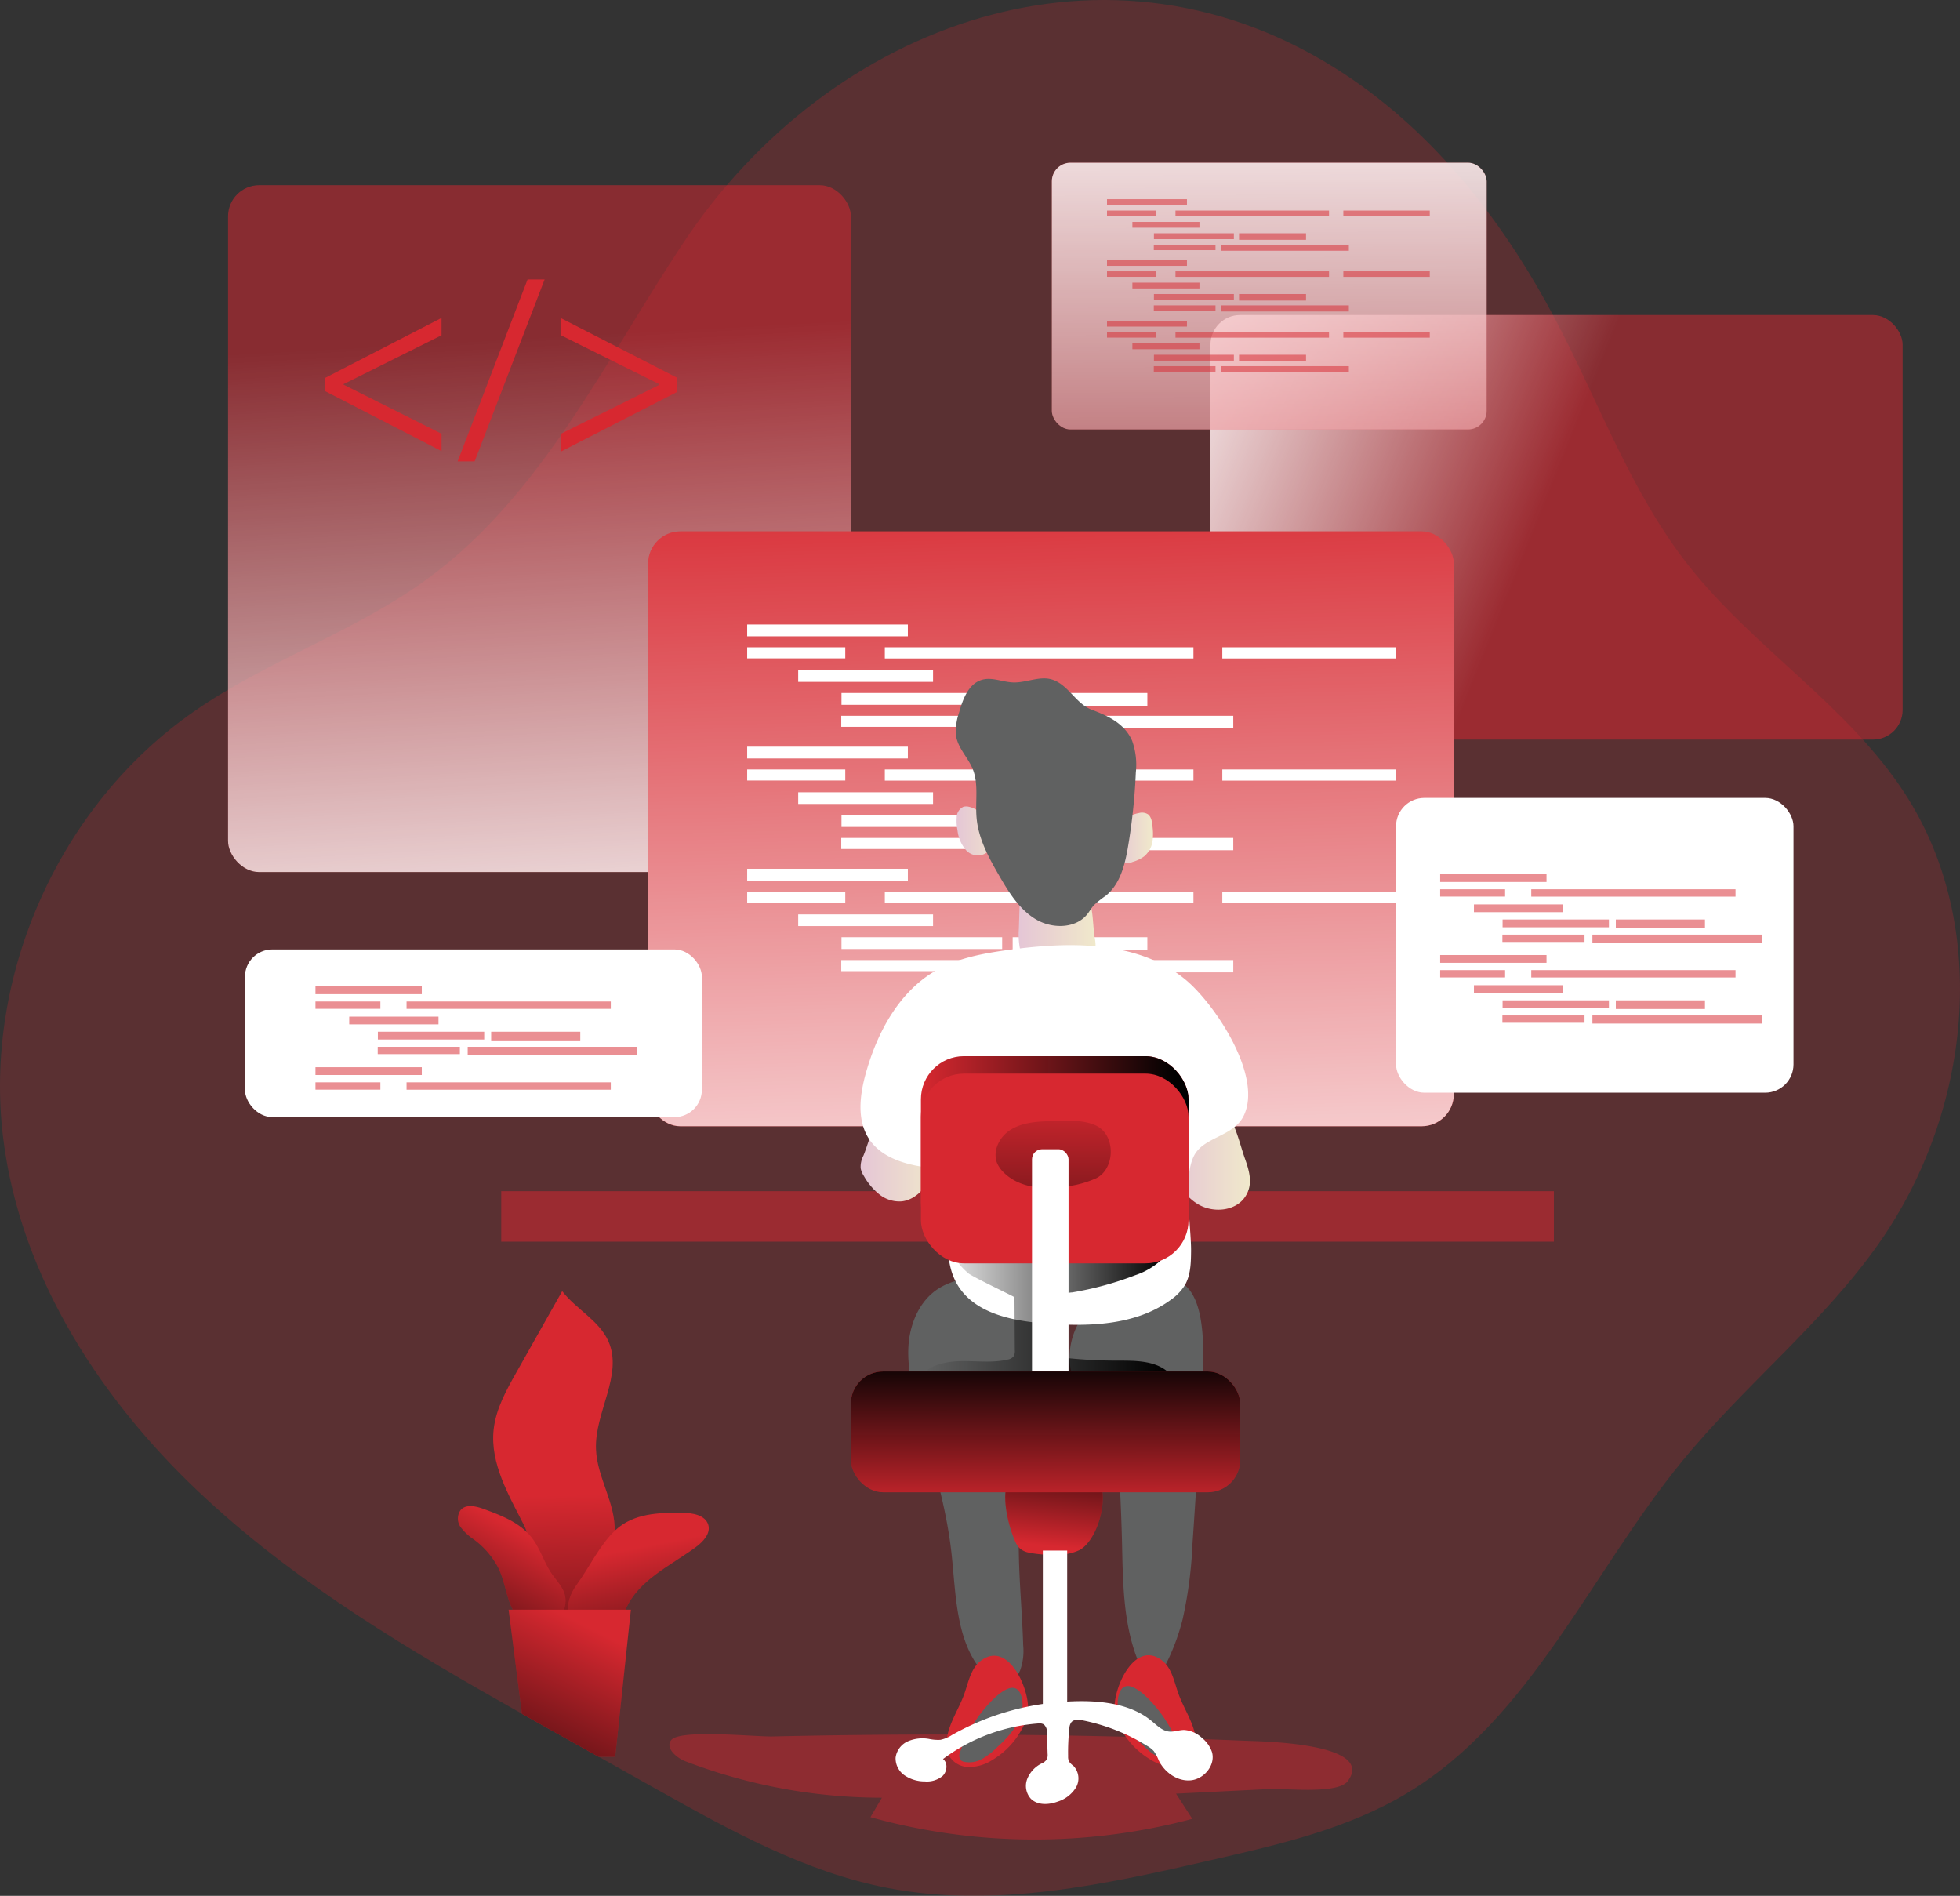 <svg xmlns="http://www.w3.org/2000/svg" xmlns:xlink="http://www.w3.org/1999/xlink" width="763.733" height="738.62" viewBox="0 0 763.733 738.62">
  <rect x="0" y="0" width="763.733" height="738.62" fill="#333333" stroke="none"/>
  <defs>
    <linearGradient id="linear-gradient" x1="0.514" y1="0.779" x2="0.461" y2="-0.279" gradientUnits="objectBoundingBox">
      <stop offset="0" stop-color="#fff" stop-opacity="0"/>
      <stop offset="0.95" stop-color="#fff"/>
    </linearGradient>
    <linearGradient id="linear-gradient-2" x1="0.528" y1="0.507" x2="1.184" y2="0.668" xlink:href="#linear-gradient"/>
    <linearGradient id="linear-gradient-3" x1="0.489" y1="-0.969" x2="0.508" y2="1.545" xlink:href="#linear-gradient"/>
    <linearGradient id="linear-gradient-4" x1="0.521" y1="1.133" x2="0.467" y2="-0.473" xlink:href="#linear-gradient"/>
    <linearGradient id="linear-gradient-5" x1="2.944" y1="98.494" x2="2.889" y2="58.447" gradientUnits="objectBoundingBox">
      <stop offset="0" stop-color="#fff" stop-opacity="0"/>
      <stop offset="0.99" stop-color="#fff"/>
    </linearGradient>
    <linearGradient id="linear-gradient-6" x1="4.508" y1="103.127" x2="4.417" y2="60.38" xlink:href="#linear-gradient-5"/>
    <linearGradient id="linear-gradient-7" x1="1.774" y1="101.862" x2="1.745" y2="59.469" xlink:href="#linear-gradient-5"/>
    <linearGradient id="linear-gradient-8" x1="2.762" y1="101.402" x2="2.711" y2="59.017" xlink:href="#linear-gradient-5"/>
    <linearGradient id="linear-gradient-9" x1="3.419" y1="95.688" x2="3.353" y2="55.164" xlink:href="#linear-gradient-5"/>
    <linearGradient id="linear-gradient-10" x1="2.952" y1="92.542" x2="2.896" y2="52.494" xlink:href="#linear-gradient-5"/>
    <linearGradient id="linear-gradient-11" x1="3.424" y1="83.093" x2="3.358" y2="47.036" xlink:href="#linear-gradient-5"/>
    <linearGradient id="linear-gradient-12" x1="3.679" y1="96.751" x2="3.607" y2="54.004" xlink:href="#linear-gradient-5"/>
    <linearGradient id="linear-gradient-13" x1="2.04" y1="86.878" x2="2.005" y2="48.357" xlink:href="#linear-gradient-5"/>
    <linearGradient id="linear-gradient-14" x1="2.944" y1="77.791" x2="2.889" y2="37.743" xlink:href="#linear-gradient-5"/>
    <linearGradient id="linear-gradient-15" x1="4.508" y1="81.034" x2="4.417" y2="38.283" xlink:href="#linear-gradient-5"/>
    <linearGradient id="linear-gradient-16" x1="1.774" y1="79.946" x2="1.745" y2="37.552" xlink:href="#linear-gradient-5"/>
    <linearGradient id="linear-gradient-17" x1="2.762" y1="79.494" x2="2.711" y2="37.1" xlink:href="#linear-gradient-5"/>
    <linearGradient id="linear-gradient-18" x1="3.419" y1="74.752" x2="3.353" y2="34.224" xlink:href="#linear-gradient-5"/>
    <linearGradient id="linear-gradient-19" x1="2.952" y1="71.838" x2="2.896" y2="31.791" xlink:href="#linear-gradient-5"/>
    <linearGradient id="linear-gradient-20" x1="3.424" y1="64.456" x2="3.358" y2="28.399" xlink:href="#linear-gradient-5"/>
    <linearGradient id="linear-gradient-21" x1="3.679" y1="74.654" x2="3.607" y2="31.907" xlink:href="#linear-gradient-5"/>
    <linearGradient id="linear-gradient-22" x1="2.04" y1="66.969" x2="2.005" y2="28.445" xlink:href="#linear-gradient-5"/>
    <linearGradient id="linear-gradient-23" x1="2.944" y1="57.095" x2="2.889" y2="17.051" xlink:href="#linear-gradient-5"/>
    <linearGradient id="linear-gradient-24" x1="4.508" y1="58.941" x2="4.417" y2="16.19" xlink:href="#linear-gradient-5"/>
    <linearGradient id="linear-gradient-25" x1="1.774" y1="58.038" x2="1.745" y2="15.649" xlink:href="#linear-gradient-5"/>
    <linearGradient id="linear-gradient-26" x1="2.762" y1="57.586" x2="2.711" y2="15.192" xlink:href="#linear-gradient-5"/>
    <linearGradient id="linear-gradient-27" x1="3.419" y1="53.808" x2="3.353" y2="13.28" xlink:href="#linear-gradient-5"/>
    <linearGradient id="linear-gradient-28" x1="2.952" y1="51.146" x2="2.896" y2="11.099" xlink:href="#linear-gradient-5"/>
    <linearGradient id="linear-gradient-29" x1="3.424" y1="45.822" x2="3.358" y2="9.765" xlink:href="#linear-gradient-5"/>
    <linearGradient id="linear-gradient-30" x1="3.679" y1="52.561" x2="3.607" y2="9.81" xlink:href="#linear-gradient-5"/>
    <linearGradient id="linear-gradient-31" x1="2.04" y1="47.057" x2="2.005" y2="8.532" xlink:href="#linear-gradient-5"/>
    <linearGradient id="linear-gradient-32" x1="0.002" y1="0.501" x2="1" y2="0.501" gradientUnits="objectBoundingBox">
      <stop offset="0" stop-color="#e5c6d6"/>
      <stop offset="0.42" stop-color="#ead4d0"/>
      <stop offset="1" stop-color="#f0e9cb"/>
    </linearGradient>
    <linearGradient id="linear-gradient-33" x1="-0.001" y1="0.5" x2="1.001" y2="0.5" xlink:href="#linear-gradient-32"/>
    <linearGradient id="linear-gradient-34" x1="-0.003" y1="0.499" x2="0.998" y2="0.499" xlink:href="#linear-gradient-32"/>
    <linearGradient id="linear-gradient-35" x1="-0.004" y1="0.498" x2="0.998" y2="0.498" xlink:href="#linear-gradient-32"/>
    <linearGradient id="linear-gradient-36" x1="0" y1="0.5" x2="1.001" y2="0.5" xlink:href="#linear-gradient-32"/>
    <linearGradient id="linear-gradient-37" y1="0.5" x2="1.001" y2="0.5" gradientUnits="objectBoundingBox">
      <stop offset="0" stop-color="#010101" stop-opacity="0"/>
      <stop offset="0.95" stop-color="#010101"/>
    </linearGradient>
    <linearGradient id="linear-gradient-38" x1="0" y1="0.5" x2="1" y2="0.5" xlink:href="#linear-gradient-37"/>
    <linearGradient id="linear-gradient-39" x1="0.509" y1="-0.382" x2="0.465" y2="3.651" xlink:href="#linear-gradient-37"/>
    <linearGradient id="linear-gradient-40" x1="0.443" y1="0.912" x2="0.59" y2="-0.427" xlink:href="#linear-gradient-37"/>
    <linearGradient id="linear-gradient-41" x1="0.495" y1="-0.178" x2="0.505" y2="1.198" xlink:href="#linear-gradient-37"/>
    <linearGradient id="linear-gradient-42" x1="0.501" y1="0.622" x2="0.512" y2="1.676" xlink:href="#linear-gradient-37"/>
    <linearGradient id="linear-gradient-43" x1="0.455" y1="0.264" x2="0.766" y2="1.656" xlink:href="#linear-gradient-37"/>
    <linearGradient id="linear-gradient-44" x1="0.596" y1="0.238" x2="-0.09" y2="1.689" xlink:href="#linear-gradient-37"/>
    <linearGradient id="linear-gradient-45" x1="0.603" y1="0.096" x2="-0.102" y2="1.799" xlink:href="#linear-gradient-37"/>
  </defs>
  <g id="programming_code_2" transform="translate(-0.006 -0.008)">
    <path id="Path_270" data-name="Path 270" d="M815.393,485.636c-21.937,31.46-52.706,55.668-77.041,85.42C702.621,614.674,679.5,671.306,631.123,700.4c-22.882,13.74-49.362,19.883-75.315,25.844-41.71,9.6-84.929,19.192-126.966,11.086-32.223-6.2-61.466-22.445-90.109-38.475l-22.663-12.722c-5-2.835-10.05-5.616-15.1-8.451l-14.721-8.251C243.028,645.08,200.082,619.672,163.66,586.1c-40.583-37.257-72.843-86.292-79.549-141.051C76.333,381.77,106.1,315.306,158.481,278.939c28.734-19.992,62.992-31.115,91.217-51.851,44.545-32.714,69.063-85.038,99.65-131,56.686-85.22,165.7-126,257.494-65.428,35.676,23.518,62.665,58.449,82.494,96.324,16.757,31.932,29.079,66.573,51.361,94.925,25.444,32.387,62.483,54.814,84.747,89.472C858.794,363.25,850.724,435,815.393,485.636Z" transform="translate(-82.88 -1.75)" fill="#d72830" opacity="0.24"/>
    <path id="Path_271" data-name="Path 271" d="M227.23,375.679c-2.672,2.926,1.708,7,5.452,8.415A214.66,214.66,0,0,0,309.2,398.269l-4.453,7.579a238.848,238.848,0,0,0,125.4.654l-6.325-9.814,36.73-1.817c5.834-.273,26.3,2.126,30.169-3.053,11.141-14.921-34.2-15.5-39.075-15.7q-72.57-3.035-145.231-2.345-19.81.182-39.62.636C260.543,374.624,231.119,371.535,227.23,375.679Z" transform="translate(34.44 302.128)" fill="#d72830" opacity="0.42"/>
    <path id="Path_272" data-name="Path 272" d="M363.593,321.114q-1.472,29.079-3.508,58.267a166.041,166.041,0,0,1-3.817,29.224,85.153,85.153,0,0,1-6.034,16.557c-1.109,2.272-2.69,4.743-5.18,5-3.144.327-5.325-3.035-6.452-6-5.616-14.539-5.616-30.46-5.979-46.018q-.309-12.068-.963-24.154c-.527-9.723-1.581-20.246-8.16-27.443-2-2.181-4.435-3.962-6.4-6.2-8.015-9.087-5.616-24.408,3.017-32.968,6.706-6.634,26.171-15.394,35.567-9.905C366.846,283.984,364.12,310.627,363.593,321.114Z" transform="translate(104.574 222.221)" fill="#606161"/>
    <path id="Path_273" data-name="Path 273" d="M335.6,288a24.771,24.771,0,0,1,3.762,14.939c-.454,15.794-9.832,29.77-14.539,44.872-7.052,22.809-3.126,47.253-2.417,71.189a22.318,22.318,0,0,1-1.2,9.742,8.16,8.16,0,0,1-7.651,5.234,10.215,10.215,0,0,1-6.088-3.635c-11.559-12.359-11.177-31.205-13.086-48-2.145-18.7-7.942-36.767-12.886-54.923-2.235-8.2-4.326-16.593-3.8-25.062s4.089-17.175,11.086-21.973C301.487,271.7,326.532,275,335.6,288Z" transform="translate(76.299 222.058)" fill="#606161"/>
    <rect id="Rectangle_180" data-name="Rectangle 180" width="242.701" height="267.599" rx="12.14" transform="translate(331.569 339.764) rotate(180)" fill="#d72830" opacity="0.52"/>
    <rect id="Rectangle_181" data-name="Rectangle 181" width="242.701" height="267.599" rx="12.14" transform="translate(331.569 339.764) rotate(180)" fill="url(#linear-gradient)"/>
    <rect id="Rectangle_182" data-name="Rectangle 182" width="269.708" height="165.405" rx="11.56" transform="translate(741.383 288.148) rotate(180)" fill="#d72830" opacity="0.52"/>
    <rect id="Rectangle_183" data-name="Rectangle 183" width="269.708" height="165.405" rx="11.56" transform="translate(741.383 288.148) rotate(180)" fill="url(#linear-gradient-2)"/>
    <rect id="Rectangle_184" data-name="Rectangle 184" width="169.44" height="103.921" rx="7.26" transform="translate(579.303 167.325) rotate(180)" fill="#d72830" opacity="0.52"/>
    <rect id="Rectangle_185" data-name="Rectangle 185" width="169.44" height="103.921" rx="7.26" transform="translate(579.303 167.325) rotate(180)" fill="url(#linear-gradient-3)"/>
    <rect id="Rectangle_186" data-name="Rectangle 186" width="410.177" height="19.665" transform="translate(605.493 483.759) rotate(180)" fill="#d72830" opacity="0.52"/>
    <rect id="Rectangle_187" data-name="Rectangle 187" width="313.962" height="231.778" rx="12.56" transform="translate(566.509 438.796) rotate(180)" fill="#d72830"/>
    <rect id="Rectangle_188" data-name="Rectangle 188" width="313.962" height="231.778" rx="12.56" transform="translate(566.509 438.796) rotate(180)" fill="url(#linear-gradient-4)"/>
    <rect id="Rectangle_189" data-name="Rectangle 189" width="62.611" height="4.598" transform="translate(291.149 243.312)" fill="url(#linear-gradient-5)"/>
    <rect id="Rectangle_190" data-name="Rectangle 190" width="38.221" height="4.307" transform="translate(291.149 252.199)" fill="url(#linear-gradient-6)"/>
    <rect id="Rectangle_191" data-name="Rectangle 191" width="120.26" height="4.344" transform="translate(344.781 252.199)" fill="url(#linear-gradient-7)"/>
    <rect id="Rectangle_192" data-name="Rectangle 192" width="67.681" height="4.344" transform="translate(476.291 252.199)" fill="url(#linear-gradient-8)"/>
    <rect id="Rectangle_193" data-name="Rectangle 193" width="52.542" height="4.544" transform="translate(311.032 261.123)" fill="url(#linear-gradient-9)"/>
    <rect id="Rectangle_194" data-name="Rectangle 194" width="62.611" height="4.598" transform="translate(327.897 269.992)" fill="url(#linear-gradient-10)"/>
    <rect id="Rectangle_195" data-name="Rectangle 195" width="52.488" height="5.107" transform="translate(394.597 269.992)" fill="url(#linear-gradient-11)"/>
    <rect id="Rectangle_196" data-name="Rectangle 196" width="48.344" height="4.307" transform="translate(327.807 278.879)" fill="url(#linear-gradient-12)"/>
    <rect id="Rectangle_197" data-name="Rectangle 197" width="99.777" height="4.78" transform="translate(380.785 278.879)" fill="url(#linear-gradient-13)"/>
    <rect id="Rectangle_198" data-name="Rectangle 198" width="62.611" height="4.598" transform="translate(291.149 290.911)" fill="url(#linear-gradient-14)"/>
    <rect id="Rectangle_199" data-name="Rectangle 199" width="38.221" height="4.307" transform="translate(291.149 299.798)" fill="url(#linear-gradient-15)"/>
    <rect id="Rectangle_200" data-name="Rectangle 200" width="120.26" height="4.344" transform="translate(344.781 299.798)" fill="url(#linear-gradient-16)"/>
    <rect id="Rectangle_201" data-name="Rectangle 201" width="67.681" height="4.344" transform="translate(476.291 299.798)" fill="url(#linear-gradient-17)"/>
    <rect id="Rectangle_202" data-name="Rectangle 202" width="52.542" height="4.544" transform="translate(311.032 308.685)" fill="url(#linear-gradient-18)"/>
    <rect id="Rectangle_203" data-name="Rectangle 203" width="62.611" height="4.598" transform="translate(327.897 317.591)" fill="url(#linear-gradient-19)"/>
    <rect id="Rectangle_204" data-name="Rectangle 204" width="52.488" height="5.107" transform="translate(394.597 317.591)" fill="url(#linear-gradient-20)"/>
    <rect id="Rectangle_205" data-name="Rectangle 205" width="48.344" height="4.307" transform="translate(327.807 326.478)" fill="url(#linear-gradient-21)"/>
    <rect id="Rectangle_206" data-name="Rectangle 206" width="99.777" height="4.78" transform="translate(380.785 326.478)" fill="url(#linear-gradient-22)"/>
    <rect id="Rectangle_207" data-name="Rectangle 207" width="62.611" height="4.598" transform="translate(291.149 338.491)" fill="url(#linear-gradient-23)"/>
    <rect id="Rectangle_208" data-name="Rectangle 208" width="38.221" height="4.307" transform="translate(291.149 347.379)" fill="url(#linear-gradient-24)"/>
    <rect id="Rectangle_209" data-name="Rectangle 209" width="120.26" height="4.344" transform="translate(344.781 347.379)" fill="url(#linear-gradient-25)"/>
    <rect id="Rectangle_210" data-name="Rectangle 210" width="67.681" height="4.344" transform="translate(476.291 347.379)" fill="url(#linear-gradient-26)"/>
    <rect id="Rectangle_211" data-name="Rectangle 211" width="52.542" height="4.544" transform="translate(311.032 356.266)" fill="url(#linear-gradient-27)"/>
    <rect id="Rectangle_212" data-name="Rectangle 212" width="62.611" height="4.598" transform="translate(327.897 365.153)" fill="url(#linear-gradient-28)"/>
    <rect id="Rectangle_213" data-name="Rectangle 213" width="52.488" height="5.107" transform="translate(394.597 365.153)" fill="url(#linear-gradient-29)"/>
    <rect id="Rectangle_214" data-name="Rectangle 214" width="48.344" height="4.307" transform="translate(327.807 374.059)" fill="url(#linear-gradient-30)"/>
    <rect id="Rectangle_215" data-name="Rectangle 215" width="99.777" height="4.78" transform="translate(380.785 374.059)" fill="url(#linear-gradient-31)"/>
    <g id="Group_144" data-name="Group 144" transform="translate(431.364 77.616)" opacity="0.52">
      <rect id="Rectangle_216" data-name="Rectangle 216" width="31.151" height="2.29" fill="#d72830"/>
      <rect id="Rectangle_217" data-name="Rectangle 217" width="19.01" height="2.145" transform="translate(0 4.435)" fill="#d72830"/>
      <rect id="Rectangle_218" data-name="Rectangle 218" width="59.83" height="2.163" transform="translate(26.68 4.435)" fill="#d72830"/>
      <rect id="Rectangle_219" data-name="Rectangle 219" width="33.677" height="2.163" transform="translate(92.09 4.435)" fill="#d72830"/>
      <rect id="Rectangle_220" data-name="Rectangle 220" width="26.135" height="2.254" transform="translate(9.887 8.851)" fill="#d72830"/>
      <rect id="Rectangle_221" data-name="Rectangle 221" width="31.151" height="2.29" transform="translate(18.283 13.285)" fill="#d72830"/>
      <rect id="Rectangle_222" data-name="Rectangle 222" width="26.098" height="2.544" transform="translate(51.452 13.285)" fill="#d72830"/>
      <rect id="Rectangle_223" data-name="Rectangle 223" width="24.045" height="2.145" transform="translate(18.229 17.702)" fill="#d72830"/>
      <rect id="Rectangle_224" data-name="Rectangle 224" width="49.634" height="2.381" transform="translate(44.6 17.702)" fill="#d72830"/>
      <rect id="Rectangle_225" data-name="Rectangle 225" width="31.151" height="2.29" transform="translate(0 23.681)" fill="#d72830"/>
      <rect id="Rectangle_226" data-name="Rectangle 226" width="19.01" height="2.145" transform="translate(0 28.098)" fill="#d72830"/>
      <rect id="Rectangle_227" data-name="Rectangle 227" width="59.83" height="2.163" transform="translate(26.68 28.098)" fill="#d72830"/>
      <rect id="Rectangle_228" data-name="Rectangle 228" width="33.677" height="2.163" transform="translate(92.09 28.098)" fill="#d72830"/>
      <rect id="Rectangle_229" data-name="Rectangle 229" width="26.135" height="2.254" transform="translate(9.887 32.514)" fill="#d72830"/>
      <rect id="Rectangle_230" data-name="Rectangle 230" width="31.151" height="2.29" transform="translate(18.283 36.948)" fill="#d72830"/>
      <rect id="Rectangle_231" data-name="Rectangle 231" width="26.098" height="2.544" transform="translate(51.452 36.948)" fill="#d72830"/>
      <rect id="Rectangle_232" data-name="Rectangle 232" width="24.045" height="2.145" transform="translate(18.229 41.365)" fill="#d72830"/>
      <rect id="Rectangle_233" data-name="Rectangle 233" width="49.634" height="2.381" transform="translate(44.6 41.365)" fill="#d72830"/>
      <rect id="Rectangle_234" data-name="Rectangle 234" width="31.151" height="2.29" transform="translate(0 47.344)" fill="#d72830"/>
      <rect id="Rectangle_235" data-name="Rectangle 235" width="19.01" height="2.145" transform="translate(0 51.779)" fill="#d72830"/>
      <rect id="Rectangle_236" data-name="Rectangle 236" width="59.83" height="2.163" transform="translate(26.68 51.779)" fill="#d72830"/>
      <rect id="Rectangle_237" data-name="Rectangle 237" width="33.677" height="2.163" transform="translate(92.09 51.779)" fill="#d72830"/>
      <rect id="Rectangle_238" data-name="Rectangle 238" width="26.135" height="2.254" transform="translate(9.887 56.195)" fill="#d72830"/>
      <rect id="Rectangle_239" data-name="Rectangle 239" width="31.151" height="2.29" transform="translate(18.283 60.612)" fill="#d72830"/>
      <rect id="Rectangle_240" data-name="Rectangle 240" width="26.098" height="2.544" transform="translate(51.452 60.612)" fill="#d72830"/>
      <rect id="Rectangle_241" data-name="Rectangle 241" width="24.045" height="2.145" transform="translate(18.229 65.046)" fill="#d72830"/>
      <rect id="Rectangle_242" data-name="Rectangle 242" width="49.634" height="2.381" transform="translate(44.6 65.046)" fill="#d72830"/>
    </g>
    <path id="Path_274" data-name="Path 274" d="M363.12,259.681c1.29,3.635,2.508,7.451,1.708,11.2a10.906,10.906,0,0,1-1.545,3.635c-3.635,5.634-12.25,6.506-18.174,3.126s-9.269-9.85-10.9-16.357a17.577,17.577,0,0,1-.636-6.724c.527-3.944,3.144-7.27,5.87-10.178,3.635-3.78,10.3-8.724,15.194-4.18C359.031,244.269,361.176,254.247,363.12,259.681Z" transform="translate(121.967 191.673)" fill="url(#linear-gradient-32)"/>
    <path id="Path_275" data-name="Path 275" d="M268.489,257.94a9.342,9.342,0,0,0-1.072,4.889,8.523,8.523,0,0,0,1.272,3.053,24.518,24.518,0,0,0,6.016,7.142,12.487,12.487,0,0,0,8.742,2.708c4.653-.509,8.342-4.2,10.814-8.178a22.408,22.408,0,0,0,3.871-12.831,16.357,16.357,0,0,0-6.688-12.25c-3.508-2.544-10.814-4.853-14.776-1.945S270.47,253.251,268.489,257.94Z" transform="translate(67.951 192.324)" fill="url(#linear-gradient-33)"/>
    <path id="Path_276" data-name="Path 276" d="M331,176.128a4.4,4.4,0,0,1,3.817.672,5.07,5.07,0,0,1,1.254,3.108,22.265,22.265,0,0,1,.273,7.033,9.65,9.65,0,0,1-3.217,6.016,13.923,13.923,0,0,1-4.58,2.217,5.18,5.18,0,0,1-3.926.145,4.526,4.526,0,0,1-1.963-3.362C321.22,184.924,323.419,177.509,331,176.128Z" transform="translate(112.78 140.645)" fill="url(#linear-gradient-34)"/>
    <path id="Path_277" data-name="Path 277" d="M292.837,174.771a4.507,4.507,0,0,0-2.2,0,4.562,4.562,0,0,0-2.617,4.162,19.34,19.34,0,0,0,.327,5.107,14.1,14.1,0,0,0,3.308,7.615,6.179,6.179,0,0,0,7.542,1.309C306.922,187.621,299.652,176.262,292.837,174.771Z" transform="translate(84.768 139.566)" fill="url(#linear-gradient-35)"/>
    <path id="Path_278" data-name="Path 278" d="M330.885,212.5a16.121,16.121,0,0,1,.291,5.016c-.672,4.653-5.307,7.906-9.96,8.487s-9.305-.981-13.649-2.708a10.9,10.9,0,0,1-3.635-2.072,8.088,8.088,0,0,1-2.09-4.017,29.17,29.17,0,0,1-.473-7.96l.291-9.378a11.233,11.233,0,0,1,1.054-5.325c1.817-3.108,5.979-3.635,9.6-3.871,4.744-.2,11.886,0,15.012,4.326S330.085,207.466,330.885,212.5Z" transform="translate(95.645 152.635)" fill="url(#linear-gradient-36)"/>
    <path id="Path_279" data-name="Path 279" d="M356.494,171.458a27.788,27.788,0,0,1,1.454,12.359,231.429,231.429,0,0,1-3.017,28.77c-1.2,7.142-3.09,14.812-8.742,19.319a36.158,36.158,0,0,0-4.562,3.635c-.981,1.054-1.672,2.363-2.581,3.508-4.6,5.761-13.867,5.761-20.192,1.926s-10.378-10.414-14.085-16.811c-4.089-7.052-8.142-14.43-8.869-22.554-.6-6.434.909-13.213-1.545-19.192-1.817-4.4-5.58-7.924-6.416-12.595a21.209,21.209,0,0,1,1.127-9.305c1.472-5.289,3.726-11.4,9.087-12.831,3.907-1.054,7.942.945,12,1.072,5.162.182,10.414-2.708,15.321-1.072,6.307,2.108,9.087,9.378,15.376,11.741S353.568,164.77,356.494,171.458Z" transform="translate(84.648 117.126)" fill="#606161"/>
    <path id="Path_280" data-name="Path 280" d="M394.077,217.852c-18.429-15.285-45.018-14.9-68.736-11.668-9.8,1.327-19.774,3.09-28.388,7.96-14.43,8.178-22.972,23.99-27.461,39.984-2.381,8.487-3.635,18.174,1.127,25.626,5,7.706,14.958,10.359,24.081,11.377a8.051,8.051,0,0,1,3.962,1.145,7.033,7.033,0,0,1,2.217,4.453c2.544,13.267-2.617,28.17,4.2,39.82,6.6,11.25,21.337,14.212,34.331,15.212,16.811,1.29,35.04.818,48.689-9.087a19.756,19.756,0,0,0,5.652-5.8c2.254-3.853,2.381-8.542,2.435-12.995.145-9.705-3.4-29.224,1.327-37.785,3.962-7.124,15.248-7.161,19.21-15.3C424.228,255.31,405.363,227.194,394.077,217.852Z" transform="translate(67.929 163.876)" fill="#fff"/>
    <path id="Path_281" data-name="Path 281" d="M316.583,298.2l.127,20.664a3.981,3.981,0,0,1-.436,2.308,3.635,3.635,0,0,1-2.435,1.327c-5.6,1.309-11.45.563-17.193.582s-11.941,1.036-16.066,5.052c6.27,4.634,14.358,5.907,22.118,6.815q17.229,2.054,34.531,2.726a89.433,89.433,0,0,0,22.373-1.163,41.493,41.493,0,0,0,17.738-8.269c-5.071-5.452-13.467-5.343-20.882-5.343a190.375,190.375,0,0,1-21.591-1.236,5.906,5.906,0,0,1-4.344-1.817,5.761,5.761,0,0,1-.691-3.544,71.741,71.741,0,0,1,1.727-13.631,8.633,8.633,0,0,1,1.727-4.053,9.6,9.6,0,0,1,5.779-2.29,126.042,126.042,0,0,0,24.626-6.725,28.078,28.078,0,0,0,9-4.962c7.161-6.506,6.852-17.72,5.2-27.262A91.436,91.436,0,0,1,334.594,269.7c-10.414.291-33-4.18-40.329,5.852-3.635,5.071.236,9.76,4.253,13.267C300.263,290.312,316.583,298,316.583,298.2Z" transform="translate(78.723 207.205)" fill="url(#linear-gradient-37)"/>
    <rect id="Rectangle_243" data-name="Rectangle 243" width="104.285" height="73.915" rx="16.79" transform="translate(358.848 411.498)" fill="#d72830"/>
    <rect id="Rectangle_244" data-name="Rectangle 244" width="104.285" height="73.915" rx="16.79" transform="translate(358.848 411.498)" fill="url(#linear-gradient-38)"/>
    <rect id="Rectangle_245" data-name="Rectangle 245" width="104.285" height="73.915" rx="16.79" transform="translate(358.848 418.295)" fill="#d72830"/>
    <path id="Path_282" data-name="Path 282" d="M335.434,264.489a39.857,39.857,0,0,1-9.778,2.908c-9.087,1.672-19.7,1.309-26.244-5.289a11.669,11.669,0,0,1-2.454-3.49c-1.817-4.416.563-9.741,4.471-12.54s8.869-3.544,13.649-3.78c5.852-.291,16.975-1.29,22.082,2.654C343.267,249.677,342.322,261.254,335.434,264.489Z" transform="translate(91.604 194.608)" fill="url(#linear-gradient-39)"/>
    <rect id="Rectangle_246" data-name="Rectangle 246" width="14.231" height="117.479" rx="3.91" transform="translate(416.37 565.235) rotate(180)" fill="#fff"/>
    <path id="Path_283" data-name="Path 283" d="M340.574,358.784c3.635,3,4.544,8.2,6.143,12.722,2.217,6.179,6.325,11.8,6.87,18.338a10.251,10.251,0,0,1-.927,5.67,9.087,9.087,0,0,1-7.888,4.435,17.266,17.266,0,0,1-8.96-2.726,31.423,31.423,0,0,1-11.341-11.65,19.991,19.991,0,0,1-2.581-7.67C321.145,369.706,329.651,350.06,340.574,358.784Z" transform="translate(112.454 288.309)" fill="#d72830"/>
    <path id="Path_284" data-name="Path 284" d="M346.8,388.071a3.289,3.289,0,0,1,0,3.108,2.816,2.816,0,0,1-1.581.854,10.178,10.178,0,0,1-7.27-1.327A29.569,29.569,0,0,1,332.1,386a42.58,42.58,0,0,1-7.106-8.033,14.539,14.539,0,0,1-2.308-10.268c1.927-9.851,10.614-1.018,13.813,2.617A52.705,52.705,0,0,1,346.8,388.071Z" transform="translate(113.007 293.698)" fill="#606161"/>
    <path id="Path_285" data-name="Path 285" d="M298.887,358.905c-3.635,3-4.544,8.2-6.143,12.722-2.217,6.179-6.325,11.813-6.87,18.338a10.323,10.323,0,0,0,.927,5.689,9.087,9.087,0,0,0,7.888,4.416,17.084,17.084,0,0,0,8.96-2.726,31.278,31.278,0,0,0,11.341-11.65,19.883,19.883,0,0,0,2.581-7.67C318.3,369.828,309.792,350.109,298.887,358.905Z" transform="translate(82.988 288.387)" fill="#d72830"/>
    <path id="Path_286" data-name="Path 286" d="M288.932,388.466a3.344,3.344,0,0,0,0,3.108,2.87,2.87,0,0,0,1.6.854,10.377,10.377,0,0,0,7.27-1.327,30.254,30.254,0,0,0,5.834-4.707,42.221,42.221,0,0,0,7.124-8.051,14.539,14.539,0,0,0,2.308-10.25c-1.945-9.869-10.614-1.036-13.831,2.617A52.924,52.924,0,0,0,288.932,388.466Z" transform="translate(85.237 294.011)" fill="#606161"/>
    <path id="Path_287" data-name="Path 287" d="M327.523,349.268a19.156,19.156,0,0,1-9.4,1.818,41.22,41.22,0,0,1-10.687-.782,7.469,7.469,0,0,1-3.235-1.508,7.379,7.379,0,0,1-1.817-2.581c-2.962-6.543-6.307-20.1-1.708-25.608,5.252-6.325,26.1-7.433,32.714-.8C339.809,326.023,335.156,344.779,327.523,349.268Z" transform="translate(93.3 254.569)" fill="#d72830"/>
    <path id="Path_288" data-name="Path 288" d="M327.523,349.268a19.156,19.156,0,0,1-9.4,1.818,41.22,41.22,0,0,1-10.687-.782,7.469,7.469,0,0,1-3.235-1.508,7.379,7.379,0,0,1-1.817-2.581c-2.962-6.543-6.307-20.1-1.708-25.608,5.252-6.325,26.1-7.433,32.714-.8C339.809,326.023,335.156,344.779,327.523,349.268Z" transform="translate(93.3 254.569)" fill="url(#linear-gradient-40)"/>
    <rect id="Rectangle_247" data-name="Rectangle 247" width="9.487" height="61.211" transform="translate(415.843 665.321) rotate(180)" fill="#fff"/>
    <path id="Path_289" data-name="Path 289" d="M374.534,374.064c2.108,1.727,4.162,3.889,6.87,4.216,1.963.218,3.926-.618,5.925-.618a11.123,11.123,0,0,1,7,3.144,11.832,11.832,0,0,1,3.853,5.452c1.472,5.016-3,10.5-8.215,11.014s-10.232-3.053-12.522-7.742a17.085,17.085,0,0,0-1.926-3.635,10.559,10.559,0,0,0-2.6-2.035,76.117,76.117,0,0,0-25.135-9.941c-1.545-.309-3.435-.454-4.416.763a4.289,4.289,0,0,0-.745,2.363,83.092,83.092,0,0,0-.491,10.9,4.126,4.126,0,0,0,.382,2.036,7.269,7.269,0,0,0,1.708,1.69,7.088,7.088,0,0,1,.945,8.451,12.94,12.94,0,0,1-7.106,5.452c-3.489,1.29-7.888,1.509-10.487-1.163a7.47,7.47,0,0,1-1.363-7.706,11.54,11.54,0,0,1,5.452-5.925,4.726,4.726,0,0,0,2.145-1.636,4.217,4.217,0,0,0,.327-2.181l-.255-8.106a3.907,3.907,0,0,0-1.236-3.362,3.635,3.635,0,0,0-2.363-.345,70.88,70.88,0,0,0-36.894,13.831c1.963,1.527,1.618,4.834-.145,6.579a9.56,9.56,0,0,1-6.943,2.145,13.9,13.9,0,0,1-7.76-2.272,8.033,8.033,0,0,1-3.635-6.979,8.124,8.124,0,0,1,4.853-6.4,14.539,14.539,0,0,1,8.233-.891,16.776,16.776,0,0,0,4.344.345,13.139,13.139,0,0,0,4.58-1.908,101.522,101.522,0,0,1,40.947-12.722C349.926,365.812,364.774,366.067,374.534,374.064Z" transform="translate(74.078 296.346)" fill="#fff"/>
    <rect id="Rectangle_248" data-name="Rectangle 248" width="154.864" height="114.844" rx="11.02" transform="translate(698.854 425.728) rotate(180)" fill="#fff"/>
    <rect id="Rectangle_249" data-name="Rectangle 249" width="178.054" height="65.319" rx="10.67" transform="translate(273.502 435.234) rotate(180)" fill="#fff"/>
    <path id="Path_290" data-name="Path 290" d="M152.62,93.246,197.929,69.91v6.761L159.763,95.7v.218l38.166,19.119V121.8L152.62,98.462Z" transform="translate(-25.876 53.96)" fill="#d72830"/>
    <path id="Path_291" data-name="Path 291" d="M181,132.54l27.262-70.88H214.9l-27.262,70.88Z" transform="translate(-2.678 47.216)" fill="#d72830"/>
    <path id="Path_292" data-name="Path 292" d="M248.387,98.807,203.06,122.052v-6.924l38.457-19.119V95.7L203.06,76.58V69.91l45.327,23.245Z" transform="translate(15.355 53.96)" fill="#d72830"/>
    <rect id="Rectangle_250" data-name="Rectangle 250" width="151.701" height="47.053" rx="12.55" transform="translate(483.252 581.392) rotate(180)" fill="#d72830"/>
    <rect id="Rectangle_251" data-name="Rectangle 251" width="151.701" height="47.053" rx="12.55" transform="translate(483.252 581.392) rotate(180)" fill="url(#linear-gradient-41)"/>
    <g id="Group_145" data-name="Group 145" transform="translate(561.184 340.6)" opacity="0.52">
      <rect id="Rectangle_252" data-name="Rectangle 252" width="41.438" height="3.035" fill="#d72830"/>
      <rect id="Rectangle_253" data-name="Rectangle 253" width="25.299" height="2.853" transform="translate(0 5.87)" fill="#d72830"/>
      <rect id="Rectangle_254" data-name="Rectangle 254" width="79.586" height="2.872" transform="translate(35.495 5.87)" fill="#d72830"/>
      <rect id="Rectangle_255" data-name="Rectangle 255" width="34.786" height="3.017" transform="translate(13.158 11.777)" fill="#d72830"/>
      <rect id="Rectangle_256" data-name="Rectangle 256" width="41.438" height="3.035" transform="translate(24.317 17.647)" fill="#d72830"/>
      <rect id="Rectangle_257" data-name="Rectangle 257" width="34.731" height="3.38" transform="translate(68.445 17.647)" fill="#d72830"/>
      <rect id="Rectangle_258" data-name="Rectangle 258" width="32.005" height="2.853" transform="translate(24.245 23.536)" fill="#d72830"/>
      <rect id="Rectangle_259" data-name="Rectangle 259" width="66.027" height="3.162" transform="translate(59.321 23.536)" fill="#d72830"/>
      <rect id="Rectangle_260" data-name="Rectangle 260" width="41.438" height="3.035" transform="translate(0 31.496)" fill="#d72830"/>
      <rect id="Rectangle_261" data-name="Rectangle 261" width="25.299" height="2.853" transform="translate(0 37.367)" fill="#d72830"/>
      <rect id="Rectangle_262" data-name="Rectangle 262" width="79.586" height="2.872" transform="translate(35.495 37.367)" fill="#d72830"/>
      <rect id="Rectangle_263" data-name="Rectangle 263" width="34.786" height="3.017" transform="translate(13.158 43.255)" fill="#d72830"/>
      <rect id="Rectangle_264" data-name="Rectangle 264" width="41.438" height="3.035" transform="translate(24.317 49.143)" fill="#d72830"/>
      <rect id="Rectangle_265" data-name="Rectangle 265" width="34.731" height="3.38" transform="translate(68.445 49.143)" fill="#d72830"/>
      <rect id="Rectangle_266" data-name="Rectangle 266" width="32.005" height="2.853" transform="translate(24.245 55.032)" fill="#d72830"/>
      <rect id="Rectangle_267" data-name="Rectangle 267" width="66.027" height="3.162" transform="translate(59.321 55.032)" fill="#d72830"/>
    </g>
    <g id="Group_146" data-name="Group 146" transform="translate(122.927 384.309)" opacity="0.52">
      <rect id="Rectangle_268" data-name="Rectangle 268" width="41.438" height="3.035" fill="#d72830"/>
      <rect id="Rectangle_269" data-name="Rectangle 269" width="25.299" height="2.853" transform="translate(0 5.888)" fill="#d72830"/>
      <rect id="Rectangle_270" data-name="Rectangle 270" width="79.586" height="2.872" transform="translate(35.495 5.888)" fill="#d72830"/>
      <rect id="Rectangle_271" data-name="Rectangle 271" width="34.786" height="3.017" transform="translate(13.158 11.777)" fill="#d72830"/>
      <rect id="Rectangle_272" data-name="Rectangle 272" width="41.438" height="3.035" transform="translate(24.317 17.665)" fill="#d72830"/>
      <rect id="Rectangle_273" data-name="Rectangle 273" width="34.731" height="3.38" transform="translate(68.463 17.665)" fill="#d72830"/>
      <rect id="Rectangle_274" data-name="Rectangle 274" width="32.005" height="2.853" transform="translate(24.263 23.536)" fill="#d72830"/>
      <rect id="Rectangle_275" data-name="Rectangle 275" width="66.027" height="3.162" transform="translate(59.321 23.536)" fill="#d72830"/>
      <rect id="Rectangle_276" data-name="Rectangle 276" width="41.438" height="3.035" transform="translate(0 31.496)" fill="#d72830"/>
      <rect id="Rectangle_277" data-name="Rectangle 277" width="25.299" height="2.853" transform="translate(0 37.385)" fill="#d72830"/>
      <rect id="Rectangle_278" data-name="Rectangle 278" width="79.586" height="2.872" transform="translate(35.495 37.385)" fill="#d72830"/>
    </g>
    <path id="Path_293" data-name="Path 293" d="M200.759,369.975c-6.016-11.886-13.376-24.226-11.959-37.476.854-8.015,4.907-15.285,8.869-22.318l17.847-31.642c5.452,7.088,14.43,11.4,18.029,19.574,5.779,13.14-5.452,27.68-4.853,42.019.4,11.032,7.724,21.082,7.27,32.114-.291,8.015-12.977,34.277-23.245,33.277C207.283,405,204.175,376.7,200.759,369.975Z" transform="translate(3.553 224.502)" fill="#d72830"/>
    <path id="Path_294" data-name="Path 294" d="M200.759,369.975c-6.016-11.886-13.376-24.226-11.959-37.476.854-8.015,4.907-15.285,8.869-22.318l17.847-31.642c5.452,7.088,14.43,11.4,18.029,19.574,5.779,13.14-5.452,27.68-4.853,42.019.4,11.032,7.724,21.082,7.27,32.114-.291,8.015-12.977,34.277-23.245,33.277C207.283,405,204.175,376.7,200.759,369.975Z" transform="translate(3.553 224.502)" fill="url(#linear-gradient-42)"/>
    <path id="Path_295" data-name="Path 295" d="M249.077,326.067c4.053,0,9.087.818,10.25,4.725.945,3.417-2.054,6.561-4.907,8.669-9.941,7.27-22.391,12.849-27.262,24.172-8.088,18.792-30.987,6.743-19.138-9.523,4.907-6.725,9.087-15.757,15.194-21.373C230.23,326.249,240.044,325.958,249.077,326.067Z" transform="translate(16.683 263.34)" fill="#d72830"/>
    <path id="Path_296" data-name="Path 296" d="M249.077,326.067c4.053,0,9.087.818,10.25,4.725.945,3.417-2.054,6.561-4.907,8.669-9.941,7.27-22.391,12.849-27.262,24.172-8.088,18.792-30.987,6.743-19.138-9.523,4.907-6.725,9.087-15.757,15.194-21.373C230.23,326.249,240.044,325.958,249.077,326.067Z" transform="translate(16.683 263.34)" fill="url(#linear-gradient-43)"/>
    <path id="Path_297" data-name="Path 297" d="M209.01,335.925c-4.562-5.2-11.341-7.76-17.811-10.159-3.071-1.127-7.015-2.054-9.087.418a5.707,5.707,0,0,0,0,6.6,20.61,20.61,0,0,0,5.143,4.816,32.459,32.459,0,0,1,9.542,11.068c2.308,4.707,2.926,10.069,4.98,14.9s6.343,9.4,11.577,9.178a10.432,10.432,0,0,0,8.942-7.361c2.035-6.27-.673-9.087-4.035-13.522C214.535,346.939,213.172,340.633,209.01,335.925Z" transform="translate(-2.627 262.169)" fill="#d72830"/>
    <path id="Path_298" data-name="Path 298" d="M209.01,335.925c-4.562-5.2-11.341-7.76-17.811-10.159-3.071-1.127-7.015-2.054-9.087.418a5.707,5.707,0,0,0,0,6.6,20.61,20.61,0,0,0,5.143,4.816,32.459,32.459,0,0,1,9.542,11.068c2.308,4.707,2.926,10.069,4.98,14.9s6.343,9.4,11.577,9.178a10.432,10.432,0,0,0,8.942-7.361c2.035-6.27-.673-9.087-4.035-13.522C214.535,346.939,213.172,340.633,209.01,335.925Z" transform="translate(-2.627 262.169)" fill="url(#linear-gradient-44)"/>
    <path id="Path_299" data-name="Path 299" d="M239.583,346.82l-6.125,57.3H226.97c-5-2.835-10.05-5.616-15.1-8.451l-14.721-8.251-5.216-40.6Z" transform="translate(6.257 280.317)" fill="#d72830"/>
    <path id="Path_300" data-name="Path 300" d="M239.583,346.82l-6.125,57.3H226.97c-5-2.835-10.05-5.616-15.1-8.451l-14.721-8.251-5.216-40.6Z" transform="translate(6.257 280.317)" fill="url(#linear-gradient-45)"/>
  </g>
</svg>
